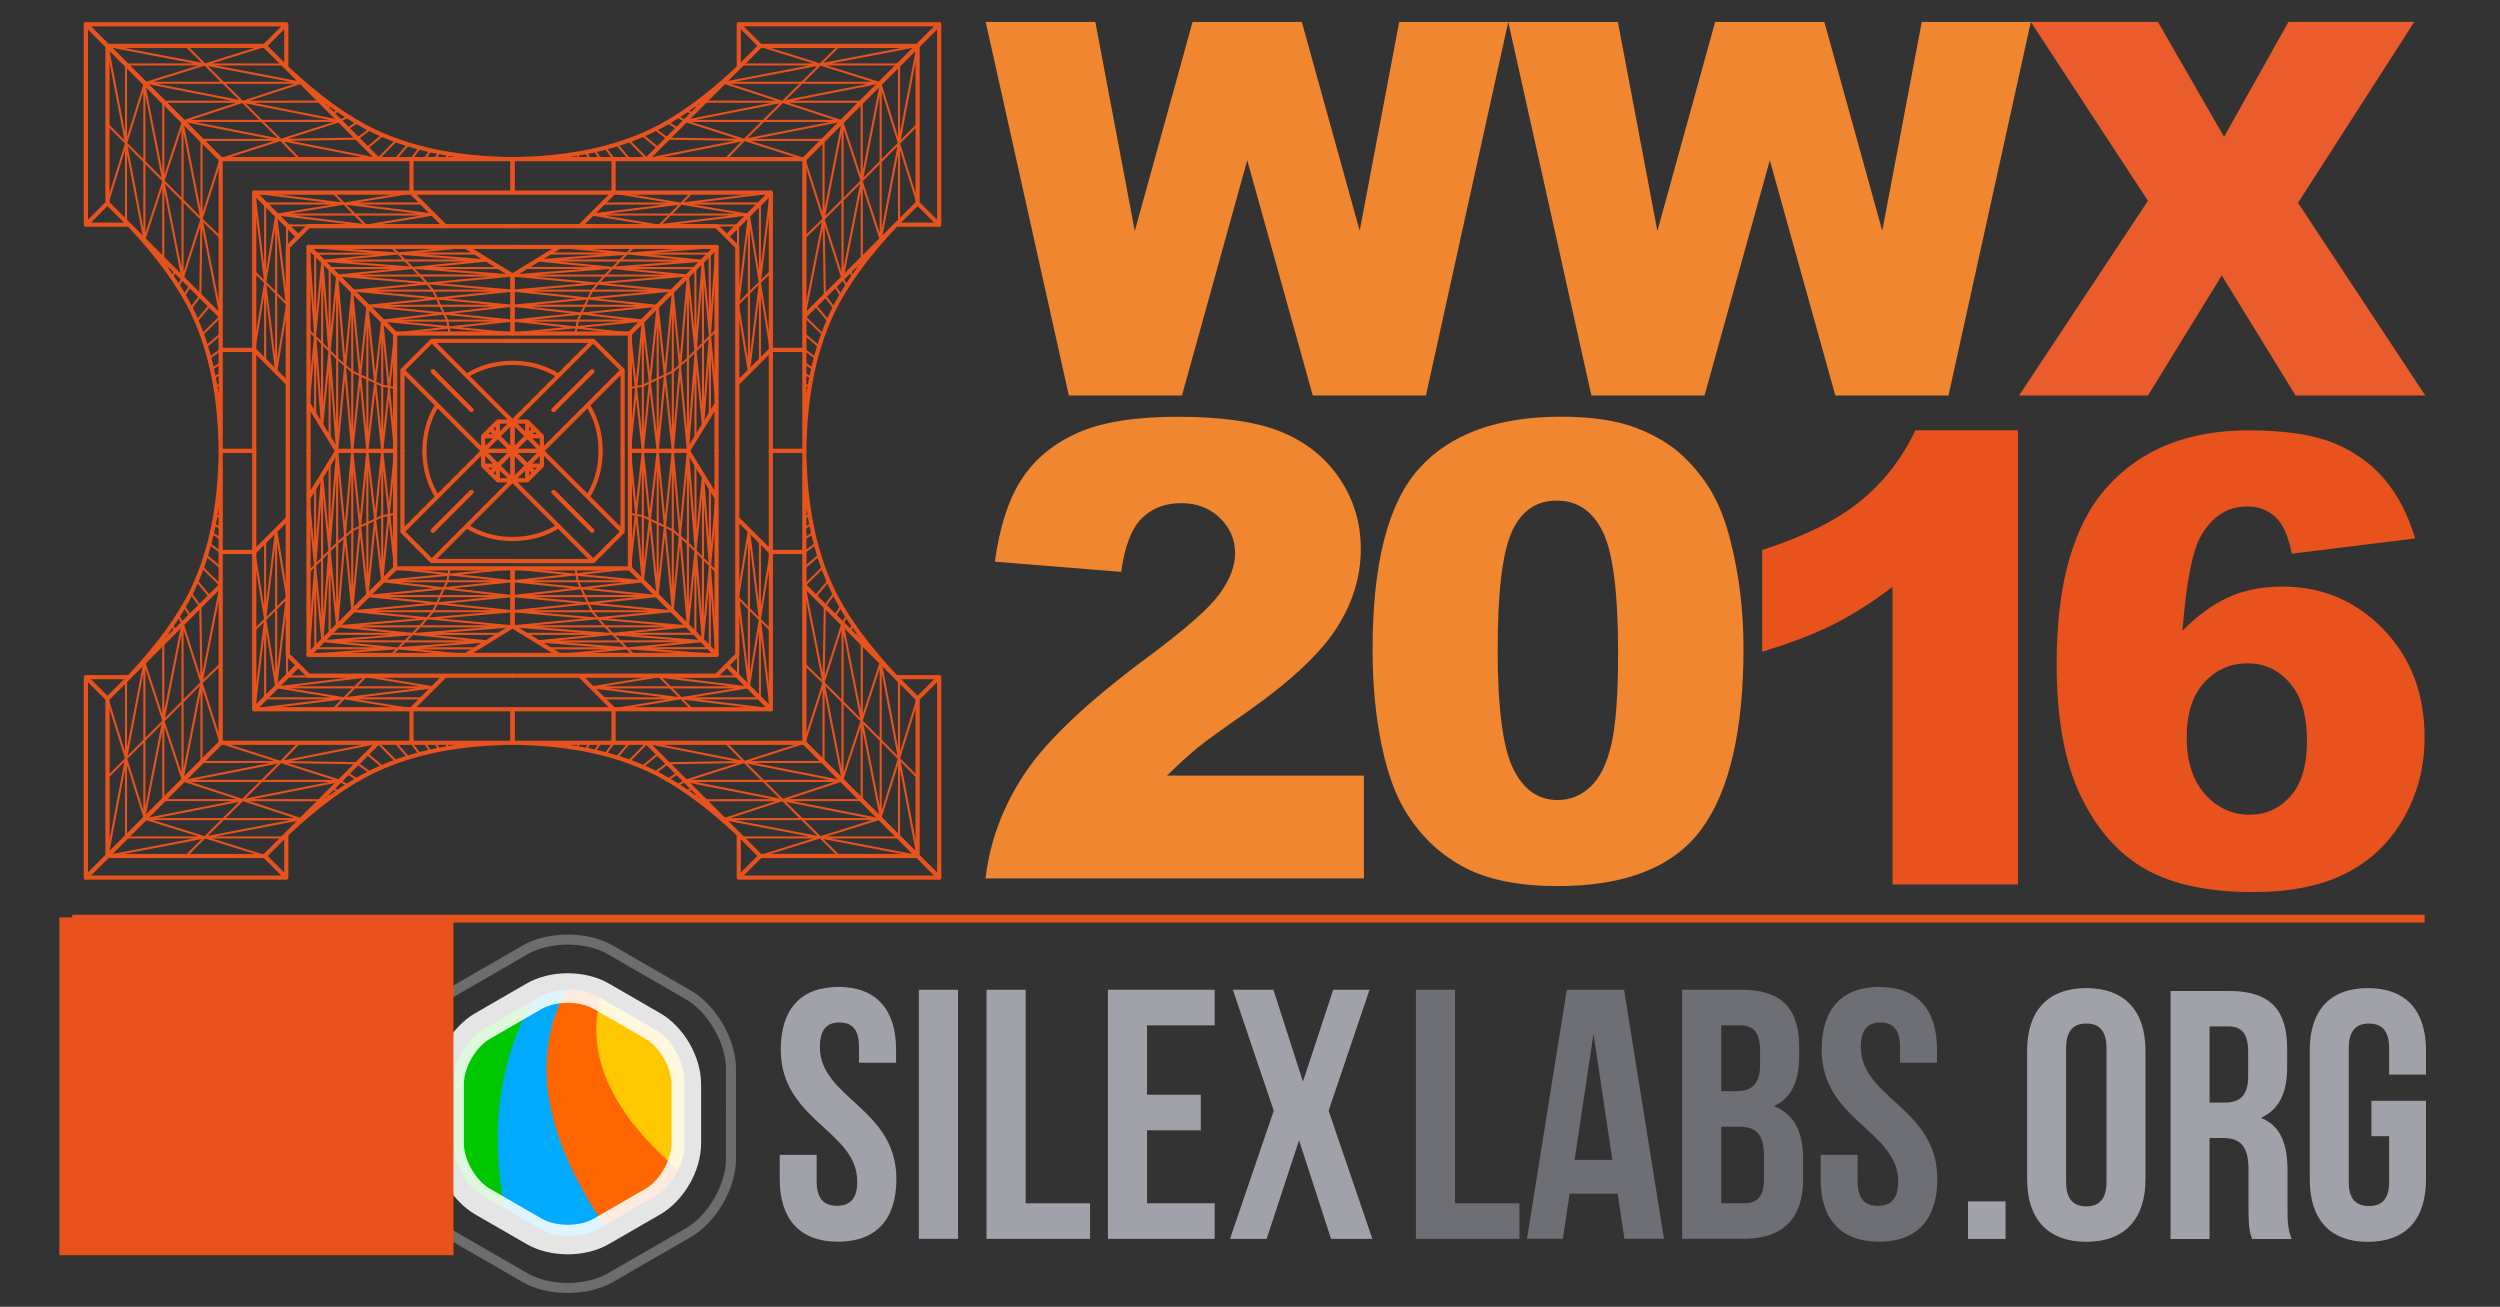 <?xml version="1.0" encoding="UTF-8" standalone="no"?>
<!-- Created with Inkscape (http://www.inkscape.org/) -->

<svg
   xmlns:dc="http://purl.org/dc/elements/1.1/"
   xmlns:cc="http://creativecommons.org/ns#"
   xmlns:rdf="http://www.w3.org/1999/02/22-rdf-syntax-ns#"
   xmlns:svg="http://www.w3.org/2000/svg"
   xmlns="http://www.w3.org/2000/svg"
   xmlns:sodipodi="http://sodipodi.sourceforge.net/DTD/sodipodi-0.dtd"
   xmlns:inkscape="http://www.inkscape.org/namespaces/inkscape"
   width="440"
   height="230"
   id="svg5937"
   version="1.1"
   inkscape:version="0.48.4 r9939"
   sodipodi:docname="wwx16-bysl1.svg"
   inkscape:export-filename="/home/anto/Dropbox/SL-wwx2015/wwx2016/wwx16-bysl.png"
   inkscape:export-xdpi="90"
   inkscape:export-ydpi="90">
  <rect width="100%" height="100%" fill="#333333" stroke="none"/>
  <defs
     id="defs5939">
    <clipPath
       clipPathUnits="userSpaceOnUse"
       id="clipPath5754">
      <path
         inkscape:connector-curvature="0"
         d="m 0,841.89 595.276,0 L 595.276,0 0,0 0,841.89 z"
         id="path5756" />
    </clipPath>
    <clipPath
       clipPathUnits="userSpaceOnUse"
       id="clipPath5836">
      <path
         inkscape:connector-curvature="0"
         d="m 447.154,552.983 70.957,0 0,-39.296 -70.957,0 0,39.296 z"
         id="path5838" />
    </clipPath>
    <clipPath
       clipPathUnits="userSpaceOnUse"
       id="clipPath106-2">
      <path
         inkscape:connector-curvature="0"
         d="m 86.115,371.758 227.77,0 0,-242.543 -227.77,0 0,242.543 z"
         id="path108-2" />
    </clipPath>
    <clipPath
       clipPathUnits="userSpaceOnUse"
       id="clipPath90-5">
      <path
         inkscape:connector-curvature="0"
         d="m 109.729,345.591 180.528,0 0,-190.206 -180.528,0 0,190.206 z"
         id="path92-3" />
    </clipPath>
  </defs>
  <sodipodi:namedview
     id="base"
     pagecolor="#ffffff"
     bordercolor="#666666"
     borderopacity="1.0"
     inkscape:pageopacity="0.0"
     inkscape:pageshadow="2"
     inkscape:zoom="2.5954545"
     inkscape:cx="131.97172"
     inkscape:cy="154.83854"
     inkscape:document-units="px"
     inkscape:current-layer="layer1"
     showgrid="false"
     inkscape:window-width="1631"
     inkscape:window-height="1026"
     inkscape:window-x="1969"
     inkscape:window-y="54"
     inkscape:window-maximized="1" />
  <g
     inkscape:label="Calque 1"
     inkscape:groupmode="layer"
     id="layer1"
     transform="translate(0,-822.362)">
    <path
       d="m 426.729,984.733 -414.028,0 0,-1.368 414.028,0 0,1.368 z"
       style="fill:#e7521d;fill-opacity:1;fill-rule:nonzero;stroke:none"
       id="path112"
       inkscape:connector-curvature="0" />
    <g
       id="g5758"
       transform="matrix(1.194,0,0,-1.194,240.046,976.961)">
      <path
         d="m 0,0 -55.77,0 c 0.638,5.506 2.577,10.686 5.819,15.539 3.24,4.854 9.317,10.582 18.233,17.184 5.445,4.046 8.93,7.12 10.451,9.219 1.52,2.098 2.281,4.091 2.281,5.979 0,2.037 -0.752,3.78 -2.259,5.225 -1.506,1.445 -3.398,2.169 -5.682,2.169 -2.374,0 -4.312,-0.746 -5.818,-2.237 -1.507,-1.491 -2.517,-4.123 -3.035,-7.896 l -18.621,1.507 c 0.729,5.232 2.069,9.317 4.015,12.254 1.948,2.936 4.695,5.186 8.239,6.754 3.544,1.567 8.45,2.351 14.718,2.351 6.542,0 11.631,-0.746 15.268,-2.237 3.634,-1.491 6.494,-3.78 8.578,-6.868 2.083,-3.089 3.127,-6.55 3.127,-10.383 0,-4.077 -1.195,-7.972 -3.583,-11.684 -2.388,-3.713 -6.731,-7.79 -13.031,-12.231 -3.74,-2.587 -6.244,-4.397 -7.506,-5.432 -1.263,-1.034 -2.747,-2.388 -4.45,-4.061 L 0,15.152 0,0 z"
         style="fill:#f0862f;fill-opacity:1;fill-rule:nonzero;stroke:none"
         id="path5760"
         inkscape:connector-curvature="0" />
    </g>
    <g
       id="g5762"
       transform="matrix(1.194,0,0,-1.194,263.589,936.734)">
      <path
         d="m 0,0 c 0,-8.518 0.754,-14.339 2.259,-17.458 1.507,-3.118 3.689,-4.679 6.549,-4.679 1.888,0 3.522,0.662 4.907,1.987 1.384,1.324 2.405,3.415 3.057,6.275 0.655,2.86 0.982,7.318 0.982,13.373 0,8.883 -0.752,14.855 -2.259,17.913 -1.506,3.058 -3.765,4.587 -6.778,4.587 -3.074,0 -5.294,-1.559 -6.663,-4.677 C 0.687,14.201 0,8.428 0,0 m -18.438,0.045 c 0,12.718 2.289,21.618 6.868,26.7 4.581,5.081 11.554,7.622 20.926,7.622 4.504,0 8.199,-0.556 11.09,-1.666 2.89,-1.111 5.25,-2.557 7.076,-4.336 1.826,-1.781 3.262,-3.652 4.311,-5.614 1.05,-1.962 1.895,-4.252 2.534,-6.868 1.248,-4.991 1.869,-10.195 1.869,-15.609 0,-12.141 -2.052,-21.026 -6.16,-26.655 -4.107,-5.63 -11.18,-8.443 -21.222,-8.443 -5.629,0 -10.176,0.899 -13.647,2.693 -3.467,1.797 -6.314,4.427 -8.534,7.896 -1.612,2.465 -2.867,5.834 -3.765,10.11 -0.897,4.273 -1.346,8.997 -1.346,14.17"
         style="fill:#f0862f;fill-opacity:1;fill-rule:nonzero;stroke:none"
         id="path5764"
         inkscape:connector-curvature="0" />
    </g>
    <g
       id="g3923"
       transform="matrix(1.129,0,0,1.129,324.529,-23.29)">
      <g
         style="fill:#f08f02;fill-opacity:1"
         transform="matrix(0.493,0,0,-0.493,-59.824,682.544)"
         id="g5866">
        <path
           inkscape:connector-curvature="0"
           id="path5868"
           style="fill:#f08f02;fill-opacity:1;fill-rule:nonzero;stroke:none"
           d="M 0,0 -47.827,-47.828 0,-95.653 47.827,-47.828 0,0 z" />
      </g>
      <g
         transform="matrix(0.493,0,0,-0.493,-91.246,674.689)"
         id="g5870">
        <path
           inkscape:connector-curvature="0"
           id="path5872"
           style="fill:#f8b709;fill-opacity:1;fill-rule:nonzero;stroke:none"
           d="M 0,0 63.767,-15.94 15.939,-63.767 0,0 z" />
      </g>
      <g
         transform="matrix(0.493,0,0,-0.493,-28.4,674.689)"
         id="g5874">
        <path
           inkscape:connector-curvature="0"
           id="path5876"
           style="fill:#ec7e07;fill-opacity:1;fill-rule:nonzero;stroke:none"
           d="M 0,0 -15.943,-63.767 -63.77,-15.94 0,0 z" />
      </g>
      <g
         transform="matrix(0.493,0,0,-0.493,-28.4,737.535)"
         id="g5878">
        <path
           inkscape:connector-curvature="0"
           id="path5880"
           style="fill:#e96609;fill-opacity:1;fill-rule:nonzero;stroke:none"
           d="M 0,0 -63.77,15.942 -15.943,63.768 0,0 z" />
      </g>
      <g
         transform="matrix(0.493,0,0,-0.493,-91.246,737.535)"
         id="g5882">
        <path
           inkscape:connector-curvature="0"
           id="path5884"
           style="fill:#f5a407;fill-opacity:1;fill-rule:nonzero;stroke:none"
           d="M 0,0 15.939,63.768 63.767,15.942 0,0 z" />
      </g>
      <g
         transform="matrix(0.493,0,0,-0.493,-59.824,682.544)"
         id="g5886">
        <path
           inkscape:connector-curvature="0"
           id="path5888"
           style="fill:#fdc80a;fill-opacity:1;fill-rule:nonzero;stroke:none"
           d="m 0,0 -63.767,15.94 31.882,0 L 0,0 z" />
      </g>
      <g
         transform="matrix(0.493,0,0,-0.493,-59.824,682.544)"
         id="g5890">
        <path
           inkscape:connector-curvature="0"
           id="path5892"
           style="fill:#fdc80a;fill-opacity:1;fill-rule:nonzero;stroke:none"
           d="m 0,0 63.77,15.94 -31.887,0 L 0,0 z" />
      </g>
      <g
         transform="matrix(0.493,0,0,-0.493,-59.824,729.679)"
         id="g5894">
        <path
           inkscape:connector-curvature="0"
           id="path5896"
           style="fill:#f08f02;fill-opacity:1;fill-rule:nonzero;stroke:none"
           d="m 0,0 63.77,-15.943 -31.887,0 L 0,0 z" />
      </g>
      <g
         transform="matrix(0.493,0,0,-0.493,-59.824,729.679)"
         id="g5898">
        <path
           inkscape:connector-curvature="0"
           id="path5900"
           style="fill:#e96609;fill-opacity:1;fill-rule:nonzero;stroke:none"
           d="m 0,0 -63.767,-15.943 31.882,0 L 0,0 z" />
      </g>
      <g
         transform="matrix(0.493,0,0,-0.493,-83.392,706.112)"
         id="g5902">
        <path
           inkscape:connector-curvature="0"
           id="path5904"
           style="fill:#ffea13;fill-opacity:1;fill-rule:nonzero;stroke:none"
           d="m 0,0 -15.939,-63.768 0,31.884 L 0,0 z" />
      </g>
      <g
         transform="matrix(0.493,0,0,-0.493,-83.392,706.112)"
         id="g5906">
        <path
           inkscape:connector-curvature="0"
           id="path5908"
           style="fill:#ffea13;fill-opacity:1;fill-rule:nonzero;stroke:none"
           d="m 0,0 -15.939,63.768 0,-31.883 L 0,0 z" />
      </g>
      <g
         transform="matrix(0.493,0,0,-0.493,-36.256,706.112)"
         id="g5910">
        <path
           inkscape:connector-curvature="0"
           id="path5912"
           style="fill:#e54f13;fill-opacity:1;fill-rule:nonzero;stroke:none"
           d="m 0,0 15.943,63.768 0,-31.883 L 0,0 z" />
      </g>
      <g
         transform="matrix(0.493,0,0,-0.493,-36.256,706.112)"
         id="g5914">
        <path
           inkscape:connector-curvature="0"
           id="path5916"
           style="fill:#e54f13;fill-opacity:1;fill-rule:nonzero;stroke:none"
           d="m 0,0 15.943,-63.768 0,31.884 L 0,0 z" />
      </g>
    </g>
    <g
       id="g190"
       transform="matrix(1.071,0,0,-1.071,355.167,898.097)">
      <path
         d="m 0,0 0,-74.627 -20.621,0 0,48.901 c -3.337,-2.537 -6.566,-4.588 -9.684,-6.157 -3.122,-1.57 -7.035,-3.071 -11.739,-4.505 l 0,16.718 c 6.941,2.234 12.329,4.921 16.167,8.058 3.838,3.135 6.841,7.008 9.01,11.612 L 0,0 z"
         style="fill:#e8521d;fill-opacity:1;fill-rule:nonzero;stroke:none"
         id="path192"
         inkscape:connector-curvature="0" />
    </g>
    <g
       id="g194"
       transform="matrix(1.071,0,0,-1.071,384.859,952.136)">
      <path
         d="m 0,0 c 0,-3.971 1.001,-7.082 3.003,-9.335 2.002,-2.252 4.455,-3.378 7.358,-3.378 2.669,0 4.905,1.018 6.707,3.053 1.802,2.035 2.703,5.072 2.703,9.109 0,4.138 -0.935,7.291 -2.803,9.46 -1.869,2.169 -4.188,3.254 -6.958,3.254 -2.836,0 -5.213,-1.051 -7.132,-3.154 C 0.959,6.907 0,3.904 0,0 M 37.539,32.684 17.268,30.181 c -0.534,2.837 -1.426,4.839 -2.678,6.007 -1.251,1.167 -2.794,1.751 -4.63,1.751 -3.303,0 -5.872,-1.668 -7.708,-5.005 -1.334,-2.402 -2.319,-7.541 -2.953,-15.416 2.436,2.469 4.939,4.296 7.508,5.481 2.569,1.185 5.539,1.777 8.909,1.777 6.541,0 12.071,-2.336 16.593,-7.007 C 36.83,13.097 39.091,7.174 39.091,0 c 0,-4.838 -1.143,-9.26 -3.429,-13.264 -2.286,-4.004 -5.455,-7.032 -9.51,-9.084 -4.054,-2.052 -9.134,-3.078 -15.241,-3.078 -7.341,0 -13.23,1.251 -17.668,3.753 -4.438,2.503 -7.983,6.499 -10.636,11.988 -2.653,5.489 -3.979,12.755 -3.979,21.798 0,13.247 2.786,22.949 8.359,29.105 5.572,6.156 13.297,9.234 23.174,9.234 5.839,0 10.452,-0.675 13.839,-2.027 3.387,-1.351 6.198,-3.328 8.434,-5.931 2.235,-2.602 3.937,-5.873 5.105,-9.81"
         style="fill:#e8521d;fill-opacity:1;fill-rule:nonzero;stroke:none"
         id="path196"
         inkscape:connector-curvature="0" />
    </g>
    <g
       id="g6389"
       transform="matrix(0.953,0,0,0.953,13.101,35.586)">
      <g
         transform="matrix(1.25,0,0,-1.25,168.293,829.628)"
         id="g5738">
        <path
           inkscape:connector-curvature="0"
           id="path5740"
           style="fill:#f0862f;fill-opacity:1;fill-rule:nonzero;stroke:none"
           d="M 0,0 16.197,0 22.028,-30.893 30.563,0 46.701,0 55.256,-30.852 61.094,0 77.205,0 65.041,-55.184 l -16.721,0 -9.679,34.745 -9.642,-34.745 -16.721,0 L 0,0 z" />
      </g>
      <g
         transform="matrix(1.25,0,0,-1.25,264.799,829.628)"
         id="g5742">
        <path
           inkscape:connector-curvature="0"
           id="path5744"
           style="fill:#f0862f;fill-opacity:1;fill-rule:nonzero;stroke:none"
           d="M 0,0 16.198,0 22.029,-30.893 30.564,0 46.702,0 55.257,-30.852 61.093,0 77.205,0 65.042,-55.184 l -16.722,0 -9.678,34.745 -9.642,-34.745 -16.721,0 L 0,0 z" />
      </g>
      <g
         transform="matrix(1.25,0,0,-1.25,361.305,829.628)"
         id="g5746">
        <path
           inkscape:connector-curvature="0"
           id="path5748"
           style="fill:#ea5c2c;fill-opacity:1;fill-rule:nonzero;stroke:none"
           d="M 0,0 18.784,0 28.552,-16.976 38.059,0 56.654,0 39.477,-26.726 l 18.796,-28.458 -19.162,0 -10.898,17.73 -10.897,-17.73 -19.047,0 19.035,28.759 L 0,0 z" />
      </g>
    </g>
    <g
       id="g6865"
       transform="matrix(0.994,0,0,0.994,1.432,5.616)">
      <g
         transform="matrix(0.588,0,0,-0.588,-43.916,1188.44)"
         id="g3650">
        <g
           id="g12-2"
           transform="matrix(0.547,0,0,0.547,369.303,325.709)">
          <path
             d="m 0,0 21.543,0 0,-117.574 35.458,0 0,-19.565 -57.001,0 L 0,0 z"
             style="fill:#a1a1aa;fill-opacity:1;fill-rule:nonzero;stroke:none"
             id="path14-1"
             inkscape:connector-curvature="0" />
        </g>
        <g
           id="g16-2"
           transform="matrix(0.547,0,0,0.547,417.643,294.098)">
          <path
             d="m 0,0 29.589,0 0,-19.59 -29.589,0 0,-40.182 37.228,0 0,-19.565 -58.781,0 0,137.139 58.781,0 0,-19.603 L 0,38.199 0,0 z"
             style="fill:#a1a1aa;fill-opacity:1;fill-rule:nonzero;stroke:none"
             id="path18-3"
             inkscape:connector-curvature="0" />
        </g>
        <g
           id="g20-3"
           transform="matrix(0.547,0,0,0.547,484.641,325.709)">
          <path
             d="m 0,0 -22.537,-66.609 24.094,-70.53 -22.746,0 -17.613,54.254 -17.836,-54.254 -20.179,0 24.091,70.53 L -75.26,0 -52.916,0 -36.65,-50.557 -19.989,0 0,0 z"
             style="fill:#a1a1aa;fill-opacity:1;fill-rule:nonzero;stroke:none"
             id="path22-5"
             inkscape:connector-curvature="0" />
        </g>
        <g
           id="g24-7"
           transform="matrix(0.547,0,0,0.547,498.603,325.709)">
          <path
             d="m 0,0 21.51,0 0,-117.553 35.484,0 0,-19.586 -56.994,0 L 0,0 z"
             style="fill:#6e6e75;fill-opacity:1;fill-rule:nonzero;stroke:none"
             id="path26-0"
             inkscape:connector-curvature="0" />
        </g>
        <g
           id="g28-2"
           transform="matrix(0.547,0,0,0.547,546.394,274.491)">
          <path
             d="M 0,0 20.783,0 10.406,69.335 0,0 z m 49.191,-43.486 -21.769,0 -3.721,24.87 -26.445,0 -3.713,-24.87 -19.773,0 21.939,137.138 31.52,0 21.962,-137.138 z"
             style="fill:#6e6e75;fill-opacity:1;fill-rule:nonzero;stroke:none"
             id="path30-3"
             inkscape:connector-curvature="0" />
        </g>
        <g
           id="g40-5"
           transform="matrix(0.547,0,0,0.547,590.558,284.456)">
          <path
             d="m 0,0 0,-42.12 12.359,0 c 7.245,0 11.159,3.307 11.159,13.503 l 0,11.949 C 23.518,-3.918 19.387,0 9.605,0 L 0,0 z m 0,55.826 0,-36.24 8.426,0 c 8.043,0 12.955,3.522 12.955,14.483 l 0,7.641 c 0,9.813 -3.363,14.116 -10.994,14.116 L 0,55.826 z m 42.895,-11.968 0,-4.89 C 42.895,24.876 38.607,15.852 29.004,11.352 40.566,6.854 45.053,-3.531 45.053,-18.027 l 0,-11.148 c 0,-21.172 -11.145,-32.531 -32.694,-32.531 l -33.882,0 0,137.139 32.505,0 c 22.323,0 31.913,-10.38 31.913,-31.575"
             style="fill:#6e6e75;fill-opacity:1;fill-rule:nonzero;stroke:none"
             id="path42-2"
             inkscape:connector-curvature="0" />
        </g>
        <g
           id="g44-6"
           transform="matrix(0.547,0,0,0.547,638.151,326.556)">
          <path
             d="m 0,0 c 20.967,0 31.762,-12.543 31.762,-34.468 l 0,-7.274 -20.385,0 0,8.618 c 0,9.802 -3.932,13.536 -10.785,13.536 -6.846,0 -10.778,-3.734 -10.778,-13.536 0,-28.184 42.116,-33.481 42.116,-72.66 0,-21.932 -10.963,-34.47 -32.088,-34.47 -21.184,0 -32.147,12.538 -32.147,34.47 l 0,13.336 20.342,0 0,-14.716 c 0,-9.802 4.336,-13.326 11.195,-13.326 6.836,0 11.172,3.524 11.172,13.326 0,28.223 -42.144,33.502 -42.144,72.696 C -31.74,-12.543 -20.918,0 0,0"
             style="fill:#6e6e75;fill-opacity:1;fill-rule:nonzero;stroke:none"
             id="path46-6"
             inkscape:connector-curvature="0" />
        </g>
        <g
           id="g72"
           transform="matrix(0.547,0,0,0.547,324.704,326.556)">
          <path
             d="m 0,0 c 20.947,0 31.747,-12.531 31.747,-34.468 l 0,-7.257 -20.395,0 0,8.625 c 0,9.787 -3.922,13.533 -10.782,13.533 -6.838,0 -10.767,-3.746 -10.767,-13.533 0,-28.208 42.121,-33.503 42.121,-72.684 0,-21.932 -10.977,-34.47 -32.121,-34.47 -21.132,0 -32.125,12.538 -32.125,34.47 l 0,13.336 20.351,0 0,-14.702 c 0,-9.782 4.319,-13.327 11.182,-13.327 6.871,0 11.169,3.545 11.169,13.327 0,28.209 -42.112,33.488 -42.112,72.682 C -31.732,-12.531 -20.965,0 0,0"
             style="fill:#a1a1aa;fill-opacity:1;fill-rule:nonzero;stroke:none"
             id="path74"
             inkscape:connector-curvature="0" />
        </g>
        <path
           d="m 348.929,325.709 11.791,0 0,-75 -11.791,0 0,75 z"
           style="fill:#a1a1aa;fill-opacity:1;fill-rule:nonzero;stroke:none"
           id="path76-0"
           inkscape:connector-curvature="0" />
        <path
           d="m 676.156,250.668 -11.306,0 0,11.309 11.306,0 0,-11.309 z"
           style="fill:#a1a1aa;fill-opacity:1;fill-rule:nonzero;stroke:none"
           id="path78"
           inkscape:connector-curvature="0" />
        <g
           id="g80"
           transform="matrix(0.547,0,0,0.547,694.394,267.843)">
          <path
             d="m 0,0 c 0,-9.754 4.291,-13.459 11.117,-13.459 6.828,0 11.123,3.705 11.123,13.459 l 0,73.726 c 0,9.752 -4.295,13.463 -11.123,13.463 C 4.291,87.189 0,83.478 0,73.726 L 0,0 z m -21.455,72.366 c 0,21.846 11.508,34.327 32.572,34.327 21.063,0 32.576,-12.481 32.576,-34.327 l 0,-71 c 0,-21.846 -11.513,-34.333 -32.576,-34.333 -21.064,0 -32.572,12.487 -32.572,34.333 l 0,71 z"
             style="fill:#a1a1aa;fill-opacity:1;fill-rule:nonzero;stroke:none"
             id="path82"
             inkscape:connector-curvature="0" />
        </g>
        <g
           id="g84"
           transform="matrix(0.547,0,0,0.547,737.59,314.669)">
          <path
             d="m 0,0 0,-41.931 8.385,0 c 8.004,0 12.879,3.505 12.879,14.428 l 0,13.46 C 21.264,-4.29 17.949,0 10.34,0 L 0,0 z m 23.408,-117.028 c -1.172,3.513 -1.955,5.661 -1.955,16.778 l 0,21.456 c 0,12.675 -4.291,17.359 -14.039,17.359 l -7.414,0 0,-55.593 -21.455,0 0,136.533 32.377,0 c 22.24,0 31.795,-10.341 31.795,-31.402 l 0,-10.727 c 0,-14.043 -4.487,-23.018 -14.041,-27.497 l 0,-0.396 c 10.726,-4.482 14.24,-14.63 14.24,-28.867 l 0,-21.065 c 0,-6.626 0.184,-11.507 2.332,-16.579 l -21.84,0 z"
             style="fill:#a1a1aa;fill-opacity:1;fill-rule:nonzero;stroke:none"
             id="path86"
             inkscape:connector-curvature="0" />
        </g>
        <g
           id="g88"
           transform="matrix(0.547,0,0,0.547,786.333,292.271)">
          <path
             d="m 0,0 30.041,0 0,-43.301 c 0,-21.846 -10.924,-34.333 -31.986,-34.333 -21.076,0 -31.991,12.487 -31.991,34.333 l 0,71 c 0,21.846 10.915,34.327 31.991,34.327 21.062,0 31.986,-12.481 31.986,-34.327 l 0,-13.265 -20.291,0 0,14.625 c 0,9.752 -4.291,13.463 -11.113,13.463 -6.828,0 -11.119,-3.711 -11.119,-13.463 l 0,-73.726 c 0,-9.754 4.291,-13.265 11.119,-13.265 6.822,0 11.113,3.511 11.113,13.265 l 0,25.161 -9.75,0 L 0,0 z"
             style="fill:#a1a1aa;fill-opacity:1;fill-rule:nonzero;stroke:none"
             id="path90"
             inkscape:connector-curvature="0" />
        </g>
        <g
           transform="matrix(0.445,0,0,0.445,154.195,176.891)"
           id="g102-0">
          <g
             id="g104-1" />
          <g
             id="g110-1">
            <g
               clip-path="url(#clipPath106-2)"
               id="g112-6"
               style="opacity:0.87">
              <g
                 transform="translate(200.014,371.758)"
                 id="g114-4">
                <path
                   d="M 0,0 0,-6.801 0,0 C -11.43,0 -22.252,-2.617 -30.464,-7.357 L -83.45,-37.953 c -17.073,-9.865 -30.448,-33.029 -30.448,-52.732 l 0,-61.175 c -0.011,-19.721 13.372,-42.882 30.448,-52.742 l 52.991,-30.599 c 8.207,-4.736 19.024,-7.342 30.439,-7.342 11.418,0 22.233,2.606 30.45,7.342 l 52.997,30.588 c 17.067,9.871 30.444,33.032 30.444,52.745 l -0.016,61.187 c 0,19.724 -13.37,42.877 -30.451,52.728 L 30.413,-7.346 C 22.213,-2.614 11.411,0 0,0 m 0,-6.801 c 9.795,0 19.582,-2.152 27.012,-6.437 l 52.996,-30.596 c 14.871,-8.59 27.047,-29.664 27.047,-46.847 l 0.02,-61.187 c 0,-17.177 -12.179,-38.27 -27.052,-46.848 l -53,-30.575 c -7.441,-4.305 -17.238,-6.453 -27.043,-6.453 -9.805,0 -19.607,2.148 -27.037,6.453 l -52.996,30.575 c -14.872,8.578 -27.051,29.671 -27.04,46.856 l 0,61.175 c 0,17.172 12.168,38.244 27.04,46.851 l 52.996,30.59 c 7.43,4.288 17.251,6.443 27.057,6.443"
                   style="fill:#757575;fill-opacity:1;fill-rule:nonzero;stroke:none"
                   id="path116-2"
                   inkscape:connector-curvature="0" />
              </g>
            </g>
          </g>
        </g>
        <g
           id="g48-6-7"
           transform="matrix(0.561,0,0,0.561,233.29,322.713)">
          <path
             d="m 0,0 -27.725,-16.004 c -8.58,-4.961 -15.599,-17.12 -15.599,-27.024 l 0,-35.313 c -0.003,-9.911 7.019,-22.089 15.599,-27.048 l 12.925,-7.452 C -22.04,-64.087 -14.68,-27.474 0,0"
             style="fill:#00c800;fill-opacity:1;fill-rule:nonzero;stroke:none"
             id="path50-5-5"
             inkscape:connector-curvature="0" />
        </g>
        <g
           id="g52-6-6"
           transform="matrix(0.561,0,0,0.561,252.406,253.686)">
          <path
             d="m 0,0 7.771,4.483 c -26.734,52.532 -25.809,92.661 -13.557,122.523 -3.088,0.884 -6.428,1.38 -9.81,1.38 -5.659,0 -11.322,-1.245 -15.613,-3.719 l -4.093,-2.36 C -52.559,91.748 -58.539,54.21 -50.299,11 L -31.209,0 C -22.636,-4.97 -8.581,-4.97 0,0"
             style="fill:#00abff;fill-opacity:1;fill-rule:nonzero;stroke:none"
             id="path54-2-6"
             inkscape:connector-curvature="0" />
        </g>
        <g
           id="g56-9-2"
           transform="matrix(0.561,0,0,0.561,255.266,321.988)">
          <path
             d="m 0,0 -5.096,2.941 c -4.291,2.484 -9.936,3.716 -15.596,3.716 -0.596,0 -1.188,-0.07 -1.779,-0.099 -18.868,-36.291 -12.215,-78.104 20.699,-126.369 l 27.255,15.713 c 5.088,2.939 9.588,8.432 12.444,14.473 C 8.543,-53.188 -0.751,-23.47 0,0"
             style="fill:#ff6600;fill-opacity:1;fill-rule:nonzero;stroke:none"
             id="path58-1-2-4"
             inkscape:connector-curvature="0" />
        </g>
        <g
           id="g60-8-6"
           transform="matrix(0.561,0,0,0.561,276.402,271.42)">
          <path
             d="M 0,0 C 2.113,4.291 3.423,8.877 3.423,13.072 L 3.411,48.385 c 0,9.904 -7.019,22.072 -15.605,27.024 L -41.631,92.406 C -50.22,59.126 -33.119,28.809 0,0"
             style="fill:#ffc800;fill-opacity:1;fill-rule:nonzero;stroke:none"
             id="path62-0-8"
             inkscape:connector-curvature="0" />
        </g>
        <g
           transform="matrix(0.445,0,0,0.445,154.195,176.891)"
           id="g86-1">
          <g
             id="g88-6-0" />
          <g
             id="g94-6">
            <g
               clip-path="url(#clipPath90-5)"
               id="g96-2"
               style="opacity:0.87">
              <g
                 transform="translate(262.514,182.336)"
                 id="g98-1">
                <path
                   d="m 0,0 c 16.08,9.289 27.743,29.492 27.743,48.074 l 0,40.149 c 0,18.564 -11.672,38.782 -27.755,48.05 L -34.77,156.36 c -7.712,4.451 -17.565,6.895 -27.741,6.895 -10.182,0 -20.05,-2.444 -27.76,-6.905 l -34.757,-20.077 c -16.089,-9.284 -27.756,-29.502 -27.756,-48.062 l 0,-40.137 c 0,-18.582 11.676,-38.785 27.756,-48.074 l 34.762,-20.045 c 7.71,-4.464 17.573,-6.906 27.747,-6.906 10.184,0 20.031,2.442 27.749,6.895 L 0,0 z m -62.511,143.234 c 6.431,0 12.851,-1.402 17.728,-4.224 L -10.03,118.94 C -0.27,113.313 7.723,99.487 7.723,88.211 L 7.726,48.074 c 0,-11.262 -7.981,-25.091 -17.742,-30.72 L -44.783,-2.713 c -4.877,-2.826 -11.306,-4.229 -17.736,-4.229 -6.429,0 -12.864,1.403 -17.743,4.229 l -34.76,20.067 c -9.752,5.629 -17.74,19.458 -17.74,30.72 l 0,40.137 c 0,11.276 7.988,25.091 17.74,30.729 l 34.76,20.067 c 4.879,2.825 11.314,4.227 17.751,4.227"
                   style="fill:#ffffff;fill-opacity:1;fill-rule:nonzero;stroke:none"
                   id="path100-2"
                   inkscape:connector-curvature="0" />
              </g>
            </g>
          </g>
        </g>
      </g>
      <flowRoot
         transform="matrix(1.282,0,0,1.282,-289.962,725.752)"
         style="font-size:40px;font-style:normal;font-variant:normal;font-weight:bold;font-stretch:normal;text-align:start;line-height:125%;letter-spacing:0px;word-spacing:0px;writing-mode:lr-tb;text-anchor:start;fill:#e8521d;fill-opacity:1;stroke:none;font-family:Bebas;-inkscape-font-specification:Bebas Bold"
         id="flowRoot3696"
         xml:space="preserve"><flowRegion
           id="flowRegion3698"><rect
             style="font-size:40px;font-style:normal;font-variant:normal;font-weight:bold;font-stretch:normal;text-align:start;line-height:125%;writing-mode:lr-tb;text-anchor:start;fill:#e8521d;fill-opacity:1;font-family:Bebas;-inkscape-font-specification:Bebas Bold"
             y="201.529"
             x="233.258"
             height="46.652"
             width="54.427"
             id="rect3700" /></flowRegion><flowPara
           id="flowPara3702">BY</flowPara></flowRoot>    </g>
    <g
       transform="matrix(0.369,0,0,0.369,15.114,826.634)"
       id="g6"
       style="fill:none;stroke:#e8521d;stroke-opacity:1">
      <path
         inkscape:connector-curvature="0"
         d="m 183.9,183.9 -18.4,-18.4 m -7.5,-7.5 -7,7 16.6,16.6 21.9,21.9 0,-7 3.5,-3.5 3.5,3.5 7,7 -14,0 7,-7 -7,0 m -93.2,7 0,-32.2 -16,-16 0,48.2 -16,0 0,-2.3 Q 63.95,184.9 61.4,170.7 58.05,152.3 51,137.5 41.6,117.8 20.6,95.6 L 0,95.6 0,0 l 10.3,10.3 54,54 0,75 0,16 16,0 0,-75 20.9,21 -4.9,4.9 0,65.1 M 20.6,95.6 10.3,85.3 0,95.6 m 10.3,-85.3 0,75 m 54,70 0,34.8 0,4.1 0,7 m 41.9,-95 0,75 13.65,22.3 27.65,0 0,-56 -41.3,-41.3 M 20.6,95.6 64.3,139.3 m 97.2,64.2 0,-1.1 q 0.3,-11.6 6.1,-20.8 m -61.4,-0.4 0,22.3 M 151,165 l 0,38.5"
         id="path8"
         style="fill:none;stroke:#e8521d;stroke-width:2;stroke-linecap:round;stroke-linejoin:round;stroke-opacity:1" />
      <path
         inkscape:connector-curvature="0"
         d="m 203.5,310.7 -32.2,0 -16,16 48.2,0 0,16 -2.3,0 q -16.3,0.35 -30.5,2.9 -18.4,3.35 -33.2,10.4 -19.7,9.4 -41.9,30.4 l 0,20.6 -95.6,0 10.3,-10.3 54,-54 75,0 16,0 0,-16 -75,0 21,-20.9 4.9,4.9 65.1,0 m -161,86 75,0 10.3,-10.3 43.7,-43.7 m -33.1,-41.9 75,0 22.3,-13.65 0,-27.65 -56,0 -41.3,41.3 M 158,249 l 7,7 16.6,-16.6 21.9,-21.9 -7,0 -3.5,-3.5 3.5,-3.5 7,-7 0,14 -7,-7 0,7 m 7,28 -1.1,0 q -11.6,-0.3 -20.8,-6.1 m 2.3,-16.3 -18.4,18.4 m -0.5,14.5 38.5,0 m -48.2,86.7 34.8,0 4.1,0 7,0 m -20,-41.9 22.3,0 M 85.3,396.7 95.6,407"
         id="path10"
         style="fill:none;stroke:#e8521d;stroke-width:2;stroke-linecap:round;stroke-linejoin:round;stroke-opacity:1" />
      <path
         inkscape:connector-curvature="0"
         d="m 310.7,203.5 0,32.2 16,16 0,-48.2 16,0 0,2.3 q 0.35,16.3 2.9,30.5 3.35,18.4 10.4,33.2 9.4,19.7 30.4,41.9 l 20.6,0 0,95.6 -10.3,-10.3 -54,-54 0,-75 0,-16 -16,0 0,75 -20.9,-21 4.9,-4.9 0,-65.1 m 32,16 0,-34.8 0,-4.1 0,-7 m 43.7,105.6 10.3,10.3 10.3,-10.3 m -20.6,0 -43.7,-43.7 m -55.55,-64.2 -27.65,0 0,56 41.3,41.3 0,-75 -13.65,-22.3 m 13.65,22.3 0,-22.3 m -55.3,0 0,1.1 q -0.3,11.6 -6.1,20.8 l 16.6,16.6 0,-38.5 m -7,45.5 7,-7 m -16.6,-16.6 -21.9,-21.9 0,7 -3.5,3.5 -3.5,-3.5 -7,-7 14,0 -7,7 7,0 m 5.6,12.6 18.4,18.4 m 155.2,155.2 0,-75"
         id="path12"
         style="fill:none;stroke:#e8521d;stroke-width:2;stroke-linecap:round;stroke-linejoin:round;stroke-opacity:1" />
      <path
         inkscape:connector-curvature="0"
         d="m 203.5,96.3 32.2,0 16,-16 -48.2,0 0,-16 2.3,0 q 16.3,-0.35 30.5,-2.9 18.4,-3.35 33.2,-10.4 19.7,-9.4 41.9,-30.4 l 0,-20.6 95.6,0 -10.3,10.3 -54,54 -75,0 -16,0 0,16 75,0 -21,20.9 -4.9,-4.9 -65.1,0 M 311.4,20.6 321.7,10.3 311.4,0 m 0,20.6 -43.7,43.7 m -16,0 -34.8,0 -4.1,0 -7,0 m -2.3,55.55 0,27.65 56,0 41.3,-41.3 -75,0 -22.3,13.65 m 22.3,-13.65 -22.3,0 m 45.5,51.8 -7,-7 -16.6,16.6 -21.9,21.9 7,0 3.5,3.5 -3.5,3.5 -7,7 0,-14 7,7 0,-7 m -7,-28 1.1,0 q 11.6,0.3 20.8,6.1 m -2.3,16.3 18.4,-18.4 m 0.5,-14.5 -38.5,0 m 193.2,-140.7 -75,0"
         id="path14"
         style="fill:none;stroke:#e8521d;stroke-width:2;stroke-linecap:round;stroke-linejoin:round;stroke-opacity:1" />
      <path
         inkscape:connector-curvature="0"
         d="m 407,0 -10.3,10.3 0,75 L 407,95.6 407,0 m -10.3,10.3 -54,54 0,75 43.7,-43.7 10.3,-10.3 m -70,70 0,48.2 16,0 0,-2.3 0,-7 0,-4.1 0,-34.8 -16,0 0,-75 -20.9,21 4.9,4.9 0,65.1 16,-16 m 16,45.9 q 0.35,-16.3 2.9,-30.5 3.35,-18.4 10.4,-33.2 9.4,-19.7 30.4,-41.9 l 20.6,0 m -64.3,43.7 0,16 m -119.6,28.6 18.4,-18.4 M 214,193 l -3.5,3.5 7,0 -3.5,-3.5 m 35,-35 7,7 0,38.5 m 44.8,0 0,-22.3 -13.65,22.3 -27.65,0 0,-56 41.3,-41.3 0,75 M 256,165 239.4,181.6 q 5.8,9.2 6.1,20.8 l 0,1.1 m -28,0 -7,-7 -7,7 14,0 0,-7 m 21.9,-14.9 -21.9,21.9 m 93.2,0 0,-32.2"
         id="path16"
         style="fill:none;stroke:#e8521d;stroke-width:2;stroke-linecap:round;stroke-linejoin:round;stroke-opacity:1" />
      <path
         inkscape:connector-curvature="0"
         d="m 203.5,217.5 7,-7 -7,-7 0,14 7,0 0,-7 3.5,3.5 -3.5,3.5 m -7,28 1.1,0 q 11.6,-0.3 20.8,-6.1 l -21.9,-21.9 m 19.6,5.6 18.4,18.4 m 7.5,7.5 -7,7 -38.5,0 m 0,44.8 22.3,0 -22.3,-13.65 0,-27.65 56,0 41.3,41.3 -75,0 M 242,256 225.4,239.4 m -21.9,71.3 32.2,0 65.1,0 4.9,-4.9 21,20.9 -75,0 0,16 16,0 75,0 54,54 10.3,10.3 -95.6,0 0,-20.6 q -22.2,-21 -41.9,-30.4 -14.8,-7.05 -33.2,-10.4 -14.2,-2.55 -30.5,-2.9 l -2.3,0 0,-16 48.2,0 -16,-16 m 16,32 -34.8,0 -4.1,0 -7,0 m 105.6,43.7 -43.7,-43.7 m 129,54 -75,0 -10.3,10.3 m 10.3,-10.3 -10.3,-10.3"
         id="path18"
         style="fill:none;stroke:#e8521d;stroke-width:2;stroke-linecap:round;stroke-linejoin:round;stroke-opacity:1" />
      <path
         inkscape:connector-curvature="0"
         d="m 161.5,203.5 0,1.1 q 0.3,11.6 6.1,20.8 l 21.9,-21.9 14,0 -7,7 -3.5,3.5 -3.5,-3.5 0,-7 7,7 -7,0 M 158,249 l -7,-7 0,-38.5 m -54.7,0 0,32.2 0,65.1 4.9,4.9 -20.9,21 0,-75 -16,0 0,16 0,75 -54,54 L 0,407 l 0,-95.6 20.6,0 q 21,-22.2 30.4,-41.9 7.05,-14.8 10.4,-33.2 2.55,-14.2 2.9,-30.5 l 0,-2.3 16,0 0,48.2 16,-16 m 9.9,-32.2 0,22.3 13.65,-22.3 27.65,0 0,56 -41.3,41.3 0,-75 m -41.9,25.9 0,-34.8 0,-4.1 0,-7 m -54,190.9 0,-75 L 0,311.4 m 64.3,-43.7 -43.7,43.7 -10.3,10.3 m 173.6,-98.6 -18.4,18.4 M 167.6,225.4 151,242"
         id="path20"
         style="fill:none;stroke:#e8521d;stroke-width:2;stroke-linecap:round;stroke-linejoin:round;stroke-opacity:1" />
      <path
         inkscape:connector-curvature="0"
         d="M 170.7,61.4 Q 152.3,58.05 137.5,51 117.8,41.6 95.6,20.6 l 43.7,43.7 16,0 34.8,0 4.1,0 7,0 q -16.3,-0.35 -30.5,-2.9 m -15.4,2.9 0,16 48.2,0 0,-16 -2.3,0 m 2.3,32 -32.2,0 -65.1,0 -4.9,4.9 -21,-20.9 75,0 16,16 m 32.2,9.9 -22.3,0 22.3,13.65 0,27.65 -56,0 -41.3,-41.3 75,0 m 22.3,55.3 -1.1,0 q -11.6,0.3 -20.8,6.1 l 21.9,21.9 0,14 -7,-7 -3.5,-3.5 3.5,-3.5 7,0 -7,7 0,-7 m -12.6,-5.6 -18.4,-18.4 m 38,-14.5 -38.5,0 16.6,16.6 M 95.6,0 85.3,10.3 95.6,20.6 95.6,0 0,0 l 10.3,10.3 75,0 m -75,0 54,54 75,0 m 18.7,93.7 7,-7"
         id="path22"
         style="fill:none;stroke:#e8521d;stroke-width:2;stroke-linecap:round;stroke-linejoin:round;stroke-opacity:1" />
      <path
         inkscape:connector-curvature="0"
         d="m 350.3,19.15 -0.15,0 0.1,0.05 0.05,-0.05 8.9,-8.85 m -37.5,0 28.4,8.85 0.05,0 -45.75,8.75 37.1,0 8.75,-8.7 27.95,8.7 -45.8,9 0,0.05 37.3,0 m -37.4,0.05 0.1,-0.05 -0.15,0 -0.1,0 0.15,0.05 27.7,9.1 -45.95,9.05 37.2,0 m -65.5,-9.05 0.35,-0.05 46.05,-9.1 -0.1,0 -36.75,-0.05 m -2,-0.8 -3.15,2.35 m 88.05,-10.55 -36.7,0 -9.1,9 -0.15,0.05 m 10.45,64.85 9.15,-8.85 -9.15,-28.65 -28.65,-9.15 -8.85,9.15 m 46.65,-8.55 0,37.2 9.05,-45.95 9.1,27.7 0.05,-0.1 0,-37.3 m -9.15,83.65 0,-37.1 -9.05,9.1 8.95,28.1 0.1,0.2 0.05,-0.35 9.1,-46.05 -0.05,-0.15 -9.1,9.15 0,-36.85 m 26.9,9.75 -8.7,8.75 0,37.1 8.75,-45.75 -0.05,-0.1 -8.7,-27.95 0,36.7 -9,9.1 -0.05,0.15 0,0.1 0,0.1 9.05,27.65 m 8.7,-45.85 0.05,-0.05 0,-36.45 m 8.85,27.55 -8.85,8.9 0,0.15 0,0.05 8.85,28.4 m -26.65,-10.7 0.05,0 9,-45.8 m -9.05,45.8 0,0.15 m 17.8,19.8 0,-37.65 M 350.3,19.15 396.7,10.3 387.85,56.7 m -37.55,-37.55 36.45,0 m -0.55,76.7 -4.4,4.75 -0.65,0.75 -6.9,8.1 -3.35,4.25 -2.35,3.15 -2.65,3.75 -2.9,4.35 -2.75,4.55 -3.3,6 -1,2.1 -1.8,3.95 q -1.35,3.15 -2.55,6.5 m -8.9,-8.75 9.15,-46.35 0.6,36.5 m 8.45,-8.5 0,0.3 m -15.7,51.65 0.35,-2.1 0.45,-2.3 0.85,-4.2 1.25,-5.1 1.6,-5.45 m -6.55,36.75 q 0.65,-9.2 2.05,-17.6 m 24.85,-97.95 0.05,36.75 m -26.95,104.8 q 0.65,9.2 2.05,17.6 l 0.35,2.1 0.45,2.3 0.85,4.2 1.25,5.1 1.6,5.45 m 1.9,5.7 q 1.2,3.35 2.55,6.5 l 1.8,3.95 1,2.1 3.3,6 2.75,4.55 2.9,4.35 2.65,3.75 2.35,3.15 3.35,4.25 6.9,8.1 0.65,0.75 4.4,4.75 m -25.3,-25.4 0.05,0.35 9.1,46.05 0,-0.1 0.05,-36.75 m -9.3,-9.35 -8.95,28.1 9.05,9.1 0,-37.1 0,-0.3 -0.1,0.2 m 9.25,46.45 0,-0.15 0,-0.1 -0.05,0.15 0.05,0.1 0.05,0 -0.05,-0.15 m 0.05,0.15 9,45.8 0,-36.7 -9,-9.1 m 9,9.1 0,-37.1 -9.05,27.65 m -64.85,10.65 8.85,9.15 28.65,-9.15 9.15,-28.65 -9.15,-8.85 m -10.45,64.85 -0.1,0 -0.1,0 -27.65,9.05 37.1,0 -9.1,-9 -0.15,-0.05 0.15,0 -0.1,-0.05 -0.15,0.05 -46.05,-9.1 -0.35,-0.05 0.3,0 m -4,2.1 4.35,2.9 m 46,4.2 0,-0.05 37.3,0 m -19.4,17.8 -0.05,-0.05 -0.1,0.05 0.15,0 36.45,0 m -74.3,0 37.65,0 0.05,0 -45.75,-8.75 m 45.85,8.7 -8.75,-8.7 36.7,0 -45.8,-9 m 18.85,-18.25 -37.2,0 45.95,9.05 -27.7,9.1 -9.15,-9.1 -37.1,0 m 101.8,-10.6 0,-0.15 -0.05,0.1 0.05,0.05 8.85,8.9 m -17.6,19 8.7,-27.95 -8.7,-8.75 m -28.8,46.35 46.4,8.85 -8.85,-46.4 0,36.45 m 8.85,-65.05 -8.85,28.4 0,0.05 -8.75,-45.75 m -0.9,74.7 -27.95,8.7 m 37.6,-75.35 0,37.65 m -36,1.15 0,-37.2 -9.15,-46.35 m 27.35,102 0,-37.3 m -9.15,-9.25 0,36.85 9.1,-27.7 -9.1,-9.15 m -9.05,-9.1 9.05,45.95 m -8.45,-82.45 -0.6,36.5 m -66.1,-267.95 0.3,0 m -8.5,8.45 36.5,0.6 -28.1,-8.95 -0.2,-0.1 m -3.7,-2.1 -4.55,2.75 m 4.55,-2.75 4.35,-2.9 3.75,-2.65 m 3.15,-2.35 4.25,-3.35 8.1,-6.9 0.75,-0.65 4.75,-4.4 m 2.9,34.35 9.1,-9.05 -37.1,0 m -14.55,3.95 -2.1,1 -3.95,1.8 -6.5,2.55 m 8.75,8.9 46.35,-9.15 m -66.25,3.75 -5.1,1.25 m 5.1,-1.25 5.45,-1.6 m 68.25,103.1 0,-37.05 0,-0.15 -5.25,42.55 -5.2,-31.8 -0.05,-0.4 0.05,-0.1 0,-37.5 -37.5,0 -0.1,0.05 -0.4,-0.05 -31.8,-5.2 42.55,-5.25 -0.15,0 -37.05,0 m 26.45,10.45 0.55,-0.1 5.15,-5.1 -37.5,0 m 31.8,5.2 0.5,0 0.05,-0.1 42.05,-5.1 -36.9,0 5.15,-5.2 -0.1,-0.05 0.1,0 5.15,-5.25 m -5.15,5.3 0,-0.05 0.25,0 42.55,-5.2 -5.2,42.55 0,0.25 5.25,-5.15 m -15.7,-22.35 0,0.35 0.35,0 m -0.35,37.5 0.1,-0.05 5.1,-42.05 0,-0.6 -0.6,0 -31.75,-5.2 m 37.6,37.3 0,-37.35 -37.35,0 m -12.65,-35.45 6,-3.3 m -25.8,33.55 31.95,5.2 M 168.5,61 164.3,60.15 m 8.6,1.65 -2.1,-0.35 -2.3,-0.45 m 22,2.85 -17.6,-2.05 m 43.6,2.05 17.6,-2.05 2.1,-0.35 2.3,-0.45 4.2,-0.85 m -35.4,59.7 35.2,0 1.25,0 0.95,0 2.9,0 3.6,-3.6 -1.6,0 -46.1,3.6 3.8,0 m 32.05,7.2 -1.35,0 -34.5,0 35.95,3.75 0.1,0 0.05,0 1.75,-3.7 -2,-0.05 2,0 2.9,-3.35 -1.1,-0.1 -39.65,3.45 -39.65,-3.45 -1.1,0.1 2.9,3.35 2,0 1.35,0 34.5,0 -35.95,3.75 35.95,3.45 35.95,-3.45 m 1.9,-3.7 2,0 0.05,-0.05 -2.05,0 0,0.05 m -37.85,7.15 33.6,0 0.5,0 0.4,0 1.55,-3.45 m 1.55,0.2 31.6,3.3 3.3,31.6 0.35,-0.2 3.6,-37.9 3.35,34.95 0.2,-0.15 3.65,-42.75 -42.75,3.65 -0.15,0.2 34.95,3.35 -37.9,3.6 -0.2,0.35 -1.5,-0.2 1.7,-0.15 m -0.95,3.6 -1.15,-0.05 0,0.05 1.15,0 0.4,0 0.55,0 31.4,0.05 0.05,31.4 0,0.55 0,0.4 0.05,1.15 -0.05,1.2 3.45,-1.55 -0.2,-1.55 m -38,-31.65 1.2,-0.05 m -1.2,0.05 1.2,0 m -2.25,3.8 28.7,3.3 3.3,28.7 0.15,-0.1 3.6,-35.65 -35.65,3.6 -0.1,0.15 -0.65,-0.05 -0.1,0 -1.6,3.35 31.05,0 0,31.05 3.35,-1.6 0,-0.1 -0.05,-0.65 m -31.9,-32.15 -0.75,0.1 m -2.3,6.7 25.5,2.8 2.8,25.5 0.25,-0.05 3.1,-31.6 -31.6,3.1 -0.05,0.25 -0.85,-0.1 -0.15,-0.05 -29.5,2.95 -29.5,-2.95 -0.15,0.05 -0.85,0.1 0.5,2.8 m 60.5,-2.8 -0.5,2.8 m -0.35,-2.9 0.05,-0.05 -0.2,0 -29.5,-3.2 -29.5,3.2 -0.2,0 0.05,0.05 m 60.2,-0.15 -0.85,0.1 m 0.85,-0.1 0.55,-3.1 -31.1,0 -32.7,-3.35 1.6,3.35 31.1,0 32.7,-3.35 -32.7,-3.75 -32.7,3.75 -1.8,-3.75 -1.2,0 -1.15,0 -0.4,0 -0.55,0 -31.4,0.05 35.65,3.6 0.75,0.1 0.1,0 m 65.4,0 1.8,-3.75 m -75.7,-14.4 -2.8,0.05 3.1,3.6 1.25,0.1 39.65,-3.75 -3.8,0 -35.2,0 -1.25,0 -0.95,0 -2.9,0 0.05,0.05 0.05,0 m 3.1,3.6 0.15,0.2 -34.95,3.35 31.35,0 1.1,0 0.8,0 2.55,0 2.05,0 0,0.05 2,-0.05 m -6.6,0 2.6,0.05 -0.05,-0.05 m -35.8,0 37.9,3.6 1.7,0.15 -1.75,-3.7 -2,0 m 2.05,3.55 0.2,0.35 1.5,-0.2 0.05,0 0.1,0 m 0.25,3.45 0,-0.05 -1.15,0.05 m 36.85,0 -33.6,0 -0.5,0 -0.4,0 -1.2,-0.05 m 1.2,0.05 -1.55,-3.45 m 2.5,7.1 0.1,0.15 0.65,-0.05 m 1.7,3.35 -31.05,0 31.6,3.1 -0.55,-3.1 m 1.4,3.2 -0.85,-0.1 0.05,0.25 -25.5,2.8 -2.8,25.5 2.8,0.5 m 174,-50.4 0,0.1 -0.05,-0.1 -5.2,5.15 0,37.5 m 5.25,-42.65 -0.05,0 -5.2,-31.75 0,36.9 -5.1,5.15 -0.1,0.55 0,-0.5 M 294,112.8 l -35.35,-3.45 -0.65,0.05 -3.2,3.25 38.9,0.15 0.3,0 m -6.85,7.05 -1.4,0 -14.3,0 -9.35,0 -9.75,0 -1.2,0 -0.85,0 -2.75,0.05 -0.05,0 -3.1,3.6 -1.25,0.1 -39.65,-3.75 -46.1,-3.6 -1.6,0 3.6,3.6 -2.7,0 2.75,0.05 m 134.25,-7.1 -42.4,3.3 -0.1,0.15 39.5,0.05 0.05,39.5 0.15,-0.1 3.3,-42.4 0,-0.3 3.45,35.35 0,-0.3 -0.1,-38.65 -38.6,-0.05 -0.3,0 -0.3,0 -0.25,0 -0.1,0.05 -42.75,3.25 39.55,0 -3.5,3.45 -0.75,0.05 0.65,0.1 35.95,3.6 3.6,35.95 0.1,0.65 0.05,-0.75 3.45,-3.5 -0.15,-38.9 m -7.05,6.55 0,1.4 0,14.3 0,9.35 0,9.75 0,1.2 0,0.85 0,2.7 3.6,-3.6 0,1.6 0.1,-0.95 3.5,35.3 0,-39.55 3.25,-3.2 0.05,-0.65 0,0.3 0.05,0.25 3.1,-3.15 m -3.15,2.3 3.15,-41.85 -41.85,3.15 m -0.6,0 -0.25,-0.05 0,0.05 -38.35,0 m 41.5,-3.15 -3.15,3.1 -32.3,-3.1 m -16.5,10.05 40.3,0 0.95,-0.1 -35.3,-3.5 m 35.05,7.2 -2.7,0 -0.05,0.05 m -2.85,-0.05 2.8,0.05 m -4.15,7.2 2.6,-0.05 -2.55,0 m 2.55,0 0.8,0 1.1,0 31.35,0 m -2.85,38.65 -0.15,1.7 3.7,-1.75 0,-2 0.05,-2.6 0,-0.8 0,-1.1 0,-31.35 m -7.2,41.2 -3.75,1.8 3.75,32.7 0,-33.6 0,-0.5 0,-0.4 0,-1.2 0,-1.15 m 0.05,1.15 -0.05,0 m -3.65,2.15 -0.1,0.75 m 10.95,-5.05 0,2 0,1.35 0,34.5 3.45,-39.65 -0.1,-1.1 -3.35,2.9 0,-2.05 -0.05,0.05 m 0.05,-0.05 0,-2.55 m 0,4.6 -0.05,0 0.05,2 m -3.75,-0.25 0,0.05 0,0.1 3.75,35.95 3.45,39.65 3.75,-39.65 -3.75,-39.65 0.1,-1.25 3.6,-3.1 0,-0.05 0.05,-2.75 m -24.7,17.3 3.2,29.5 0,-31.1 -3.1,0.55 -0.1,0.85 0,0.2 -0.05,-0.15 -0.1,-0.85 -2.8,0.5 m 2.9,0.35 0.05,-0.05 m 35.15,-24.8 0.05,-0.1 0,-0.25 m 3.15,32.55 -3.1,-32.3 -0.05,0 0,38.35 m -10.55,-27.75 0.05,2.8 0,-2.9 -0.05,0.05 m 0.05,44.05 0,-3.8 0,-35.2 0,-1.25 0,-0.95 m 3.6,35.4 0,-40.3 -3.6,46.1 3.6,46.1 0,-40.3 m 3.6,-17.55 L 297.6,149 M 95.85,20.8 l 4.75,4.4 0.75,0.65 8.1,6.9 4.25,3.35 3.15,2.35 3.75,2.65 4.35,2.9 4.55,2.75 q 3,1.75 6,3.3 l 2.1,1 3.95,1.8 6.5,2.55 m -8.75,8.9 -46.35,-9.15 8.85,9.15 m 19.15,-18.2 0.3,0 -0.35,-0.05 -46.05,-9.1 -0.15,0.05 9.15,9.1 37.1,0 m 0.1,0.1 0.2,-0.1 m -25.65,49.85 0.35,0 0,-0.35 m 0,0.35 37.5,0 -0.05,-0.1 -42.05,-5.1 -0.6,0 0,0.6 5.1,42.05 0.1,0.05 0,-37.5 M 159.2,58.9 153.75,57.3 m -30.65,28.25 0.1,-0.05 -0.1,0 0,0.05 5.15,5.2 37.5,0 -42.55,-5.25 0.15,0 31.95,-5.2 m -75.05,37.65 5.25,5.15 0,-0.25 -5.2,-42.55 42.55,5.2 0.25,0 -5.15,-5.25 m 47.8,10.5 -31.8,5.2 -0.4,0.05 -0.1,-0.05 0.5,0 -0.55,-0.1 -5.15,-5.1 -36.9,0 31.75,-5.2 m 37.3,-0.05 -37.05,0 m -37.85,37.35 0,-37.35 37.35,0 m -39,-39.4 -36.85,0 45.95,9.05 -9.1,-9.05 m 37.2,0.1 -28.1,8.95 36.5,-0.6 m -92.15,-17.6 37.3,0 0,-0.05 -45.8,-9 27.95,-8.7 -0.05,-0.05 -36.45,0 m 27.55,-8.85 8.9,8.85 0.15,0 0.05,0 28.4,-8.85 m -28.55,8.9 8.75,8.7 37.1,0 -45.75,-8.75 -0.1,0.05 m 8.75,8.7 9.1,9 0.15,0.05 0.1,0 0.1,0 27.65,-9.05 M 47,46.1 74.7,37 l -0.1,-0.05 0.15,0 m -55.55,19.8 -0.05,-0.05 0,0.15 0.05,-0.1 8.7,-27.95 9,45.8 0.05,0 0,-37.3 m -26.65,48 8.85,-28.4 0,-0.05 8.75,45.75 0,-37.1 -8.7,-8.75 m 17.75,17.85 0,0.15 0,0.1 L 37,74.7 36.95,74.6 m 9.15,46.65 -0.05,-0.35 -9.1,-46.05 0,0.1 -0.05,36.75 m -0.8,2 2.35,3.15 M 36.9,74.6 36.95,74.75 M 27.9,28.8 l 0,36.7 9,9.1 m -17.75,19.95 0,-37.65 m 36,-1.15 0,37.2 9.15,-28.65 28.65,-9.15 -37.2,0 M 55.15,92.95 46.1,47 l 0,36.85 9.05,9.1 9.15,8.85 m -54,-54 8.85,8.9 -8.85,-46.4 46.4,8.85 m -27.9,8.75 36.7,0 m -46.35,28.8 0,-36.45 M 46.1,47 37,74.7 l 9.1,9.15 0,37.1 0,0.3 m 0.1,-0.2 8.95,-28.1 9.15,46.35 m -8.9,8.75 -2.55,-6.5 -1.8,-3.95 -1,-2.1 -3.3,-6 -2.75,-4.55 -2.9,-4.35 -2.65,-3.75 m 7.75,4.2 -0.1,0.2 m -10,-7.55 -3.35,-4.25 -6.9,-8.1 -0.65,-0.75 -4.4,-4.75 M 63.85,190.5 Q 63.2,181.3 61.8,172.9 l -0.35,-2.1 -0.45,-2.3 -0.85,-4.2 -1.25,-5.1 -1.6,-5.45 m 91.6,-44.45 -0.25,0.05 0.25,0 0,-0.05 -3.15,-3.1 m 2.9,3.15 -0.3,0 0.65,0.05 -0.1,-0.05 38.35,0 m -39.2,0 -38.65,0.1 -0.05,38.6 0,0.3 3.45,-35.35 0,0.3 3.3,42.4 0.15,0.1 0.05,-39.5 39.5,-0.05 -0.1,-0.15 -42.4,-3.3 -0.3,0 35.35,-3.45 -0.3,0 -41.85,-3.15 3.15,41.85 m 48.05,-31.8 -0.95,-0.1 -0.65,0.1 -35.95,3.6 1.4,0 14.3,0 9.35,0 9.75,0 1.2,0 0.85,0 m -1,-3.75 0.75,0.05 35.3,-3.5 -39.55,0 3.5,3.45 m 36.05,-3.45 -42.75,-3.25 3.2,3.25 -38.9,0.15 m 6.55,8.45 0,14.3 0,9.35 0,9.75 0,1.2 0,0.85 0.05,2.75 0,0.05 3.6,3.1 -3.65,-42.75 0,1.4 m -23.9,12.2 0.05,0.1 -0.05,0.4 -5.2,31.8 -5.25,-42.55 0,0.15 0,37.05 m 0,-37.3 0.05,0 5.2,-31.75 0,36.9 5.1,5.15 0.1,0.55 0,-0.5 M 85.5,123.1 l 0,0.1 0.05,-0.1 5.2,5.15 0,37.5 m 25.5,31.95 0,-40.3 -0.1,-0.95 -3.5,35.3 -3.25,-42.75 -0.05,-0.1 0,38.35 m 6.9,-29.85 3.6,46.1 0,-3.8 0,-35.2 0,-1.25 0,-0.95 0,-2.9 -3.6,-3.6 0,1.6 m -0.15,-1.7 0.05,0.75 0.1,-0.65 3.6,-35.95 42.75,3.65 m -42.75,33.2 0,2.7 0.05,0.05 m -7.1,-46.15 -0.15,38.9 3.45,3.5 m -6.75,-7.05 -0.05,0.25 0.05,0 0,-0.25 0,-0.3 0.05,0.65 3.25,3.2 0,39.55 m 7.2,-29.45 0.05,-2.8 m -10.6,-10.6 -3.1,32.3 m 35.15,-39.85 3.1,31.6 0.25,0.05 -0.1,0.85 -0.05,0.15 2.95,29.5 -2.95,29.5 0.05,0.15 0.1,0.85 2.8,-0.5 m -20.45,-74.35 0,-31.35 -3.35,34.95 3.35,2.9 0,-2.05 0,-2.55 0,-0.8 0,-1.1 m 0,6.5 0.05,0 0,-2 -0.05,-0.05 m 0,-35.8 3.6,37.9 0.35,0.2 3.3,-31.6 31.6,-3.3 m -38.8,32.65 -0.05,-2.6 m -3.45,2.8 0.1,-1.1 -0.2,-0.15 0.1,1.25 3.45,39.65 0,-34.5 0,-1.35 0,-2 m 3.75,1.9 3.45,35.95 0,-33.6 0,-0.5 0,-0.4 -3.45,-1.55 0,0.1 -3.75,35.95 3.75,35.95 3.45,-35.95 3.75,-32.7 -3.75,-1.8 -0.05,-1.2 0.05,-1.15 0,-0.4 0,-0.55 0.05,-31.4 3.6,35.65 0.15,0.1 3.3,-28.7 28.7,-3.3 m -39.4,27.65 0.15,1.7 0,0.05 0.2,-1.55 m -0.2,1.5 -3.7,-1.75 -0.05,2 m 7.2,1.35 0,-1.2 -0.05,0 m 3.85,2.25 -0.05,0.65 0,0.1 3.35,1.6 0,-31.05 m -3.45,28.6 0.1,0.75 m -3.75,-2.9 0,-1.15 m 10.35,7.2 -0.05,-0.05 0,0.2 -3.2,29.5 3.2,29.5 0,0.2 0.05,-0.05 m -0.05,-59.35 -0.1,-0.85 -3.1,-0.55 0,31.1 -3.35,-32.7 m -31.8,-25.05 3.1,3.15 M 94.55,19.15 56.9,19.15 M 74.95,36.95 111.7,36.9 M 85.5,123.35 80.3,155.3 M 27.9,102.6 36.95,74.95 m 17.6,54.5 0.6,-36.5 m 75.65,146.6 0,0.05 -0.15,1.7 0.35,-0.2 -0.2,-1.55 0,-0.1 m -3.75,-35.95 0,34.5 0,1.35 0.05,2 3.7,-1.75 m -7.2,3.55 -0.1,1.25 0.2,-0.15 -0.1,-1.1 -3.75,-39.65 0,3.8 0,35.2 0,1.25 0,0.95 0.05,2.8 3.6,-3.1 -3.65,42.75 42.75,-3.65 0.15,-0.2 -34.95,-3.35 37.9,-3.6 0.2,-0.35 -31.6,-3.3 -3.3,-31.6 m -3.95,0.25 -3.35,2.9 3.35,34.95 0,-31.35 0,-1.1 0,-0.8 0,-2.55 0,-2.05 0,-2 m 0,2 0.05,0 0,2 -0.05,2.6 m 0.05,-2.6 -0.05,0.05 m 10.95,-7.1 -0.1,0.75 0.15,-0.1 -0.05,-0.65 0,-0.1 -3.75,1.8 0,1.2 0,1.15 0,0.4 0,0.55 0.05,31.4 3.6,-35.65 m 0.1,-0.85 -3.75,-32.7 0,33.6 0,0.5 0,0.4 -0.05,1.2 0.05,0 m 0,1.15 -0.05,-1.15 m 0.05,-1.2 -3.45,1.55 m 10.55,-4.95 0,-31.1 -3.35,32.7 3.35,-1.6 3.1,-0.55 0.1,-0.85 m -0.1,0.85 0.25,-0.05 2.8,25.5 25.5,2.8 0.5,-2.8 m -49.9,-16.35 3.45,-39.65 m -7.2,41.2 0,2.9 0.05,-0.05 0,-0.05 m 0,0.05 -0.05,2.75 0,0.85 0,1.2 0,9.75 0,9.35 0,14.3 0,1.4 -3.6,-35.95 0.05,39.5 39.5,0.05 -35.95,-3.6 1.4,0 14.3,0 9.35,0 9.75,0 1.2,0 0.85,0 2.75,-0.05 0.05,0 3.1,-3.6 1.25,-0.1 -1.1,-0.1 2.9,-3.35 -2.05,0 -2.55,0 -0.8,0 -1.1,0 -31.35,0 m -7.95,-29.65 0,-2.7 -3.6,3.6 -0.1,-0.65 -0.05,0.75 0.15,-0.1 0,-1.6 -0.1,0.95 -3.5,-35.3 0,39.55 3.45,-3.5 -3.3,42.4 0,0.3 -3.45,-35.35 0,0.3 0.1,38.65 38.6,0.05 0.3,0 -35.35,-3.45 0.3,0 42.4,-3.3 0.1,-0.15 3.6,-3.6 -2.7,0 m -50.5,-61.35 3.1,32.3 0.05,0 0,-38.35 m 0,38.9 0,-0.3 -0.05,-0.25 -3.1,3.15 m 3.15,-2.6 0.05,-0.65 -0.05,0.1 0,0.25 m 3.3,-43.1 -3.25,42.75 3.25,-3.2 0.15,38.9 m -16.85,-20.15 0.05,-0.1 -0.05,-0.4 0,0.5 0,37.5 37.5,0 0.1,-0.05 0.4,0.05 31.8,5.2 -42.55,5.25 0.15,0 37.05,0 m -64.45,-48.45 -5.2,-31.8 0,37.5 5.1,-5.15 0.1,-0.55 m 0,0.5 -0.1,0.05 -5.1,42.05 0,0.6 0.6,0 42.05,-5.1 0.05,-0.1 0.5,0 -0.55,0.1 -5.15,5.1 37.5,0 m -75,-75 -5.25,42.55 0.05,0.1 5.2,-5.15 0,36.9 -5.2,-31.75 -0.05,0 0,0.25 0,37.35 37.35,0 0.25,0 0,-0.05 -31.75,-5.2 36.9,0 -5.15,5.2 0.1,0.05 -0.1,0 -5.15,5.25 m -37.7,-37.7 5.25,-5.15 0,-0.1 0,-0.15 -5.2,-31.95 m 79.1,35.45 0.05,-0.05 m -3.75,3.8 0.75,-0.05 -0.65,-0.1 1.6,0 46.1,-3.6 -3.8,0 -35.2,0 -1.25,0 -0.95,0 -2.9,0 m -46.1,7.05 38.9,0.15 3.5,-3.45 m 42,-0.15 -40.3,0 -0.95,0.1 35.3,3.5 -42.75,3.25 -0.1,0.05 38.35,0 m -101.75,-14 0,-37.05 m 52.55,-9.65 3.3,28.7 0,-31.05 m 0,31.05 3.1,-31.6 m -28.2,-24.75 0,40.3 3.6,-46.1 3.75,-39.65 m 3.45,115.35 3.6,-37.9 m -73.35,11.95 1.6,-5.45 1.25,-5.1 0.85,-4.2 0.45,-2.3 0.35,-2.1 q 1.4,-8.4 2.05,-17.6 m -26.95,78.8 0.05,36.75 0,0.1 9.1,-46.05 0.05,-0.35 0.1,0.2 8.95,28.1 9.15,-8.85 M 44,282.05 l -2.9,4.35 -2.65,3.75 -2.35,3.15 -3.35,4.25 -6.9,8.1 -0.65,0.75 -4.4,4.75 m 34.6,-52.2 -2.55,6.5 -1.8,3.95 -1,2.1 -3.3,6 -2.75,4.55 m 10.55,-4.5 0.6,36.5 9.15,-46.35 m -18.2,18.35 0,-0.3 m 9.65,66.1 37.2,0 -28.65,-9.15 -9.15,-28.65 0,37.2 m -9.05,-28.1 0,36.85 9.05,-45.95 -9.05,9.1 0,-37.1 m -9.2,46.35 0.05,0 0,-0.15 -0.05,0.15 -9,45.8 -8.7,-27.95 -0.05,0.05 0,36.45 m 17.8,-54.5 0,-0.1 0.05,0.15 9.1,-9.15 m 0,36.85 -9.1,-27.7 -0.05,0.1 0,37.3 m 0,-37.65 -9.05,-27.65 0,37.1 9,-9.1 m 10.9,64.3 8.9,-8.85 -46.4,8.85 8.85,-46.4 -8.85,8.9 m 8.9,-8.95 -0.05,-0.1 0,0.15 m 0,-37.85 0,37.65 0,0.05 8.75,-45.75 m 93.35,56.5 -0.35,0.05 -46.05,9.1 0.1,0 36.75,0.05 m 2,0.8 3.15,-2.35 M 74.7,370 l -0.1,0.05 0.15,0 0.1,0 L 74.7,370 47,360.9 l 45.95,-9.05 8.85,-9.15 m -27.2,27.35 0,0.05 0.15,-0.05 m -18,17.75 -0.05,0.05 0.15,0 -0.1,-0.05 -27.95,-8.7 45.8,-9 -9.1,9 37.1,0 -27.65,-9.05 m 10.35,26.65 -28.4,-8.85 -0.05,0 45.75,-8.75 m -37.1,0 -8.75,8.7 m -46.45,-66.1 8.85,28.4 m 8.75,28.1 0,-36.7 -8.7,8.75 m 18.1,19.8 37.3,0 m -17.9,17.8 -36.45,0 m 8.55,-8.75 36.7,0 m 82.85,-81.45 0.65,-0.05 3.2,-3.25 39.55,0 m -46,6.45 3.15,-3.1 -0.25,-0.05 -0.3,0 m 0.55,0.05 0,-0.05 -0.25,0 m -25.3,23.85 31.95,5.2 m -59.35,-15.3 0,-0.35 -0.35,0 m 25.65,49.85 -0.3,0 m 0.1,-0.1 -28.1,-8.95 -9.1,9.05 37.1,0 m 0.1,-0.1 0.2,0.1 m 3.7,2.1 q 2.3,-1.45 4.55,-2.75 m -4.55,2.75 -4.35,2.9 -3.75,2.65 m -3.15,2.35 -4.25,3.35 -8.1,6.9 -0.75,0.65 -4.75,4.4 m 94.65,-43.05 q -9.2,0.65 -17.6,2.05 l -2.1,0.35 -2.3,0.45 -4.2,0.85 -5.1,1.25 q -2.8,0.75 -5.45,1.6 m -5.7,1.9 q -3.35,1.2 -6.5,2.55 -2,0.85 -3.95,1.8 l -2.1,1 q -3,1.55 -6,3.3 m 9.8,-17.55 -46.35,9.15 36.5,0.6 m 18.6,-54.8 -41.85,3.15 3.15,-41.85 m 13.5,62.55 -42.55,5.2 5.2,-42.55 m 9.05,103.7 -37.65,0 M 74.7,370 l 9.15,-9.1 -36.85,0 m 240.15,-157.4 0,3.8 0,35.2 0,1.25 0,0.95 0,2.9 3.6,3.6 0,-1.6 0.1,0.95 3.5,-35.3 3.25,42.75 0.05,0.1 0,-38.35 M 262.3,234 l 0.25,0.05 -0.1,-0.85 -0.05,-0.05 -0.1,0.85 -2.8,-0.5 m 2.95,-0.3 0,-0.2 -0.05,0.15 m 10.35,4.45 0,0.4 3.45,1.55 0,-0.1 -3.45,-35.95 0,33.6 0,0.5 m -3.8,-0.65 -3.3,28.7 -28.7,3.3 0.1,0.15 35.65,3.6 -3.6,-35.65 -0.15,-0.1 0.05,-0.65 0,-0.1 -3.35,-1.6 0,31.05 -31.6,-3.1 0.55,3.1 31.05,0 -3.1,-31.6 3.1,0.55 0,-31.1 -3.2,29.5 -2.95,-29.5 2.95,-29.5 m 6.65,63.05 -0.1,-0.75 m 3.75,4.05 0.05,-1.15 -0.05,0 0,1.15 0,0.4 0,0.55 -0.05,31.4 3.3,-31.6 0.2,-1.55 0,0.05 3.7,1.75 0.05,-2 0,-1.35 0,-34.5 -3.75,35.95 m -3.4,-0.25 -0.05,-1.2 0,1.2 m 0,-35.7 -3.75,32.7 3.75,1.8 m -0.05,34.7 -31.6,3.3 0.2,0.35 37.9,3.6 -34.95,3.35 0.15,0.2 42.75,3.65 -3.65,-42.75 -0.2,-0.15 -3.35,34.95 -3.6,-37.9 -0.35,-0.2 m 0.35,0.2 -0.15,-1.7 m 3.75,-0.25 0,2 3.35,2.9 0.1,-1.1 0.1,1.25 3.6,3.1 0.05,-2.8 m -7.2,-1.3 0,-2.05 -0.05,0 0,2 0.05,0.05 0,2.55 0,0.8 0,1.1 0,31.35 m -0.05,-35.85 0.05,2.6 M 269,170.8 l -3.35,32.7 3.35,32.7 m -27.7,40.15 -1.7,-0.15 1.75,3.7 2,0 2.6,0.05 0.8,0 1.1,0 31.35,0 m -34.95,3.35 -1.1,0.1 1.25,0.1 3.1,3.6 0.05,0 2.75,0.05 0.85,0 1.2,0 9.75,0 9.35,0 14.3,0 1.4,0 0,-1.4 0,-14.3 0,-9.35 0,-9.75 0,-1.2 0,-0.85 -0.05,-2.75 0,-0.05 m -43.75,32.4 0.05,0.05 2.55,0 m 3.65,10.8 0.95,0.1 0.65,-0.1 -1.6,0 -46.1,-3.6 -39.65,-3.75 39.65,-3.45 -34.5,0 -1.35,0 -2,0 0,-0.05 -2,0 -0.05,0.05 m 79.55,3.45 -39.65,3.75 3.8,0 35.2,0 1.25,0 0.95,0 2.8,-0.05 m -2.8,0.05 2.9,0 -0.05,-0.05 m 3,3.75 -35.3,3.5 39.55,0 -3.5,-3.45 -0.75,-0.05 m 0.75,0.05 42.4,3.3 0.3,0 -35.35,3.45 0.3,0 38.65,-0.1 0.05,-38.6 0,-0.3 -3.45,35.35 0,-0.3 -3.3,-42.4 -0.15,-0.1 -0.05,39.5 -39.5,0.05 0.1,0.15 m -1,-3.75 -2.7,0 3.6,3.6 35.95,-3.6 3.6,-35.95 0.1,-0.65 0.05,0.75 3.45,3.5 0,-39.55 m 6.45,46 -3.1,-3.15 -0.05,0.25 0,0.3 -0.05,-0.65 -3.25,-3.2 -0.15,38.9 m 3.5,-35.6 -0.05,0 0,0.25 m -10.5,-8.05 0,-2.7 -0.05,-0.05 m -40.5,73.95 37.05,0 0.15,0 -42.55,-5.25 31.8,-5.2 0.4,-0.05 0.1,0.05 37.5,0 0,-37.5 -0.05,-0.1 0.05,-0.4 5.2,-31.8 5.25,42.55 0,-0.15 0,-37.05 m 0,37.3 -0.05,0 -5.2,31.75 0,0.6 -0.6,0 -31.75,5.2 0,0.05 0.25,0 37.35,0 0,-37.35 0,-0.25 0,-0.1 -0.05,0.1 -5.2,-5.15 0,36.9 -5.1,-42.05 -0.1,-0.05 0,-0.5 0.1,0.55 5.1,5.15 0,-37.5 m -61.45,53.1 38.9,-0.15 m 4,-36.1 3.1,-32.3 m -38.5,8.2 -2.8,25.5 -25.5,2.8 0.05,0.25 -0.85,-0.1 -0.2,0 -29.5,3.2 31.1,0 1.6,3.35 0.1,0 0.65,-0.05 m -66.25,0.05 0.1,0 1.6,-3.35 -31.05,0 28.7,3.3 0.65,0.05 -0.75,0.1 -35.65,3.6 31.4,0.05 0.55,0 0.4,0 1.15,0 1.2,0 1.8,-3.75 32.7,-3.35 -31.1,0 0.55,-3.1 -31.6,3.1 m 28.6,3.45 0.1,-0.15 m 3.8,-6.55 -0.05,0.05 0.2,0 -0.15,-0.05 -0.85,-0.1 -0.05,0.25 0.85,-0.1 m 29.7,17.5 -35.95,-3.75 -0.1,0 -0.05,0 -1.75,3.7 2,0.05 m 0.15,-7.2 0,0.05 1.2,-0.05 0.4,0 0.5,0 33.6,0 -32.7,-3.75 m -1.8,3.75 -1.55,3.45 m -1.75,0.15 1.7,-0.15 -1.5,-0.2 m 1.9,-3.2 -1.15,-0.05 m 66.55,-10.3 -0.05,-0.05 -0.15,0.05 -29.5,-2.95 -29.5,2.95 29.5,3.2 32.7,3.35 1.8,3.75 1.2,0 1.15,0 0.4,0 0.55,0 31.4,-0.05 m -39.55,-10.3 0.85,-0.1 -0.5,-2.8 m 3.55,9.6 -0.75,-0.1 m 2.9,3.75 0,0.05 1.15,-0.05 m -1.15,0.05 -1.2,-0.05 1.55,3.45 0.05,0 1.5,-0.2 m -1.55,0.2 -0.1,0 -35.95,3.75 34.5,0 1.35,0 2,-0.05 0,0.05 2.05,0 m -7.2,-10.95 -32.7,3.75 33.6,0 0.5,0 0.4,0 m 6.25,10.55 -2.9,-3.35 -2,0 m 0.1,-3.75 -35.95,-3.45 -35.95,3.45 m 66.55,69 2.1,0.35 2.3,0.45 4.2,0.85 m -26.2,-3.7 q 9.2,0.65 17.6,2.05 m 77.3,-34.15 -0.35,0 0,0.35 m -27.25,10.1 0.1,-0.05 -5.15,-5.2 -37.5,0 m 47.8,10.5 -5.15,-5.25 -0.1,0 m -10.25,-10.45 0.05,0.1 42.05,5.1 -36.9,0 -5.15,-5.1 -0.55,-0.1 0.5,0 m -15.2,-13.4 0.3,0 -0.65,-0.05 0.1,0.05 0.25,0 -0.25,0.05 3.15,3.1 m -35.45,0 32.3,-3.1 0,-0.05 -38.35,0 m 51.75,59.3 6,3.3 m -12.05,-6.1 3.95,1.8 2.1,1 m 10.55,6.05 -4.55,-2.75 m -29.7,-12.15 5.45,1.6 m 5.7,1.9 6.5,2.55 m 48.6,-2.3 9.1,9.05 36.85,0 m -74.05,-0.1 -0.2,0.1 m 0.2,-0.1 28.1,-8.95 -36.5,0.6 m 33.6,33.75 -4.75,-4.4 -0.75,-0.65 -8.1,-6.9 -4.25,-3.35 -3.15,-2.35 -3.75,-2.65 m -38.6,-17.8 -5.1,-1.25 m 25,-4.15 46.35,9.15 m -55.1,-54.2 41.85,3.15 -3.15,-41.85 m -14,62.55 -31.95,5.2 m -36.45,-32.35 42.75,3.25 -3.2,-3.25 m -45.5,-3.6 40.3,0 m -46.1,-10.8 39.65,3.45 m -45.45,-167.15 -40.3,0 m 1.8,-57.35 5.1,1.25 m -15.4,49.15 32.3,-3.1 m 95,61.35 -3.45,35.95 m -110.45,83.65 -2.8,-0.05 m -10.6,10.6 32.3,3.1 m -17.55,-20.9 -2.6,0.05 m 171,90.1 -36.75,0.05 m 55,17.75 8.9,8.85 m -37.5,0 28.4,-8.85 m -28.6,-103.7 5.2,42.55 -42.55,-5.2 m 37.35,-198.15 5.2,31.95 m -14.25,-136.15 37.65,0 m -45.7,8.75 27.65,9.05 m 0.25,0.05 -9.15,9.1 36.85,0 m -38.5,237.8 5.25,5.15 m -5.25,-5.4 5.2,-31.95"
         id="path24"
         style="fill:none;stroke:#e8521d;stroke-width:1;stroke-linecap:round;stroke-linejoin:round;stroke-opacity:1" />
      <path
         inkscape:connector-curvature="0"
         d="m 295.3,36.9 -2,-0.8 m -3.15,2.35 2.45,1.15 m 68.2,81.45 0.1,-0.1 0.05,-0.05 m -9.35,27.15 -8.9,-8.75 m 9.75,-9.85 4.5,6.05 m 13.15,-23.8 0.8,2 m -2.35,3.15 -1.15,-2.45 m -6.5,6.85 2.1,3.7 m -8.85,16.6 -6.05,-7.3 m 12.15,-4.75 -3.05,-4.8 m -11.2,43.8 -3.1,-1.7 m 3.95,-2.5 -4,-2.55 m 6.85,-8 -6.45,-5.5 m 4.85,10.95 -5.3,-3.9 m 2.4,17.6 -2.25,-1.1 m 22.95,-51.2 -1.55,-3.1 m -19.15,116.6 -2.25,1.1 m 6.75,18.05 -6.45,5.5 m 2.75,-20.25 -3.1,1.7 m -0.05,5.05 4,-2.55 m 23.25,52.6 0.8,-2 m -10,-7.25 -0.1,-0.1 m 0.1,-0.2 2.1,-3.7 m -2.75,-4.55 -3.05,4.8 m 3.75,3.8 -0.05,-0.05 m -6.75,-20.6 -6.05,7.3 m 4.35,4.8 4.5,-6.05 m -14.15,-19.8 5.3,-3.9 m -5.4,19.9 8.9,-8.75 m 16.95,31.2 -1.15,2.45 m -1.5,-6.2 -1.55,3.1 m -78.6,71.4 -3.7,2.1 m 4.35,2.9 3.1,-1.55 m -3.45,-3.45 0.05,0.05 m 0.3,-319.85 3.1,1.55 m -3.45,3.45 0.05,-0.05 m -0.35,0.05 -3.7,-2.1 m -4.55,2.75 4.8,3.05 m 3.75,-3.7 -0.1,0.1 m -20.5,6.65 7.3,6.05 m 4.8,-4.35 -6.05,-4.5 m -12.55,5.35 8.75,8.9 m -14.45,-7 5.5,6.45 m -7.05,0.45 -3.9,-5.3 m -5.1,1.25 2.55,4 m -80.95,-4 -2.55,4 m 6.75,-3.15 -1.7,3.1 m 6.1,-2.3 -1.1,2.25 m 62.3,-2.25 1.1,2.25 m 3.3,-3.05 1.7,3.1 m -92.15,-8.7 -8.75,8.9 m -27.6,-27.4 2,-0.8 m 6.9,5 -3.1,1.55 m 3.4,3.4 0.05,0.05 0.1,0.1 m 0.2,-0.1 3.7,-2.1 m -8.1,-5.55 -2.45,1.15 m 39.35,17.7 -5.5,6.45 m 7.05,0.45 3.9,-5.3 m -29.75,-4.35 6.05,-4.5 m 6.05,2.8 -7.3,6.05 m -4.75,-12.15 -4.8,3.05 m -87.8,61.9 -0.8,2 m 2.35,3.15 1.15,-2.45 m 6.5,6.55 0.1,0.1 m 18.1,18.25 -8.9,8.75 m -14.3,-27.45 1.55,-3.1 m 3.45,3.75 -2.1,3.7 m 2.05,-4.05 0.05,0.05 m 8.45,8.5 -4.5,6.05 m 2.8,6.05 6.05,-7.3 m -12.15,-4.75 3.05,-4.8 m 7.5,29.05 6.45,-5.5 m -1.95,24.65 2.25,-1.1 m -3.05,-3.3 3.1,-1.7 m 0.05,-5.05 -4,2.55 m 4.05,-9 -5.3,3.9 m 2.9,74.9 2.25,1.1 m -3.05,3.3 3.1,1.7 m 0.05,5.05 -4,-2.55 m -21.7,47.45 1.15,2.45 m -3.5,0.7 0.8,2 m 9.2,-9.55 -2.1,-3.7 m -2.9,4.35 1.55,3.1 m 10.2,-24.05 6.05,7.3 m -8.85,-1.25 4.5,6.05 m 9.75,-9.85 -8.9,-8.75 m -8.65,18.55 3.05,4.8 m -3.75,3.8 0.05,-0.05 0.1,-0.1 m 11.1,-32.7 6.45,5.5 m -4.85,-10.95 5.3,3.9 m 47.5,118.4 2,0.8 m 3.15,-2.35 -2.45,-1.15 m 6.55,-6.5 -0.05,0.05 m 0.05,-0.05 0.1,-0.1 m 0.2,0.1 3.7,2.1 m 4.55,-2.75 -4.8,-3.05 m -4.1,8.7 -3.1,-1.55 m 36.25,-14.65 -5.5,-6.45 m -18.8,9.2 6.05,4.5 m 6.05,-2.8 -7.3,-6.05 m 5.05,-5.4 8.75,8.9 m 7.25,-8.8 3.9,5.3 m 79.3,-2.1 1.7,-3.1 m 2.5,3.95 2.55,-4 m -11.15,2.35 1.1,-2.25 m -62.3,2.25 -1.1,-2.25 m -3.3,3.05 -1.7,-3.1 m 98.65,11.25 7.3,-6.05 m 4.8,4.35 -6.05,4.5 m 6,3.3 4.8,-3.05 m -29.05,-7.5 5.5,-6.45 m 27.3,17.65 -0.1,-0.1 m 4.2,7.75 2.45,-1.15 m 2.7,2.7 -2,0.8 m -25.6,-28.2 -8.75,8.9 m -7.25,-8.8 -3.9,5.3 m -86.05,-5.25 2.55,4"
         id="path26"
         style="fill:none;stroke:#e8521d;stroke-width:1;stroke-linecap:round;stroke-linejoin:round;stroke-opacity:1" />
    </g>
    <rect
       style="fill:#e8521d;fill-opacity:1;stroke:#f08f02;stroke-opacity:1"
       id="rect3919"
       width="96.053"
       height="64.474"
       x="240.789"
       y="-150.263"
       transform="translate(0,822.362)" />
  </g>
</svg>
